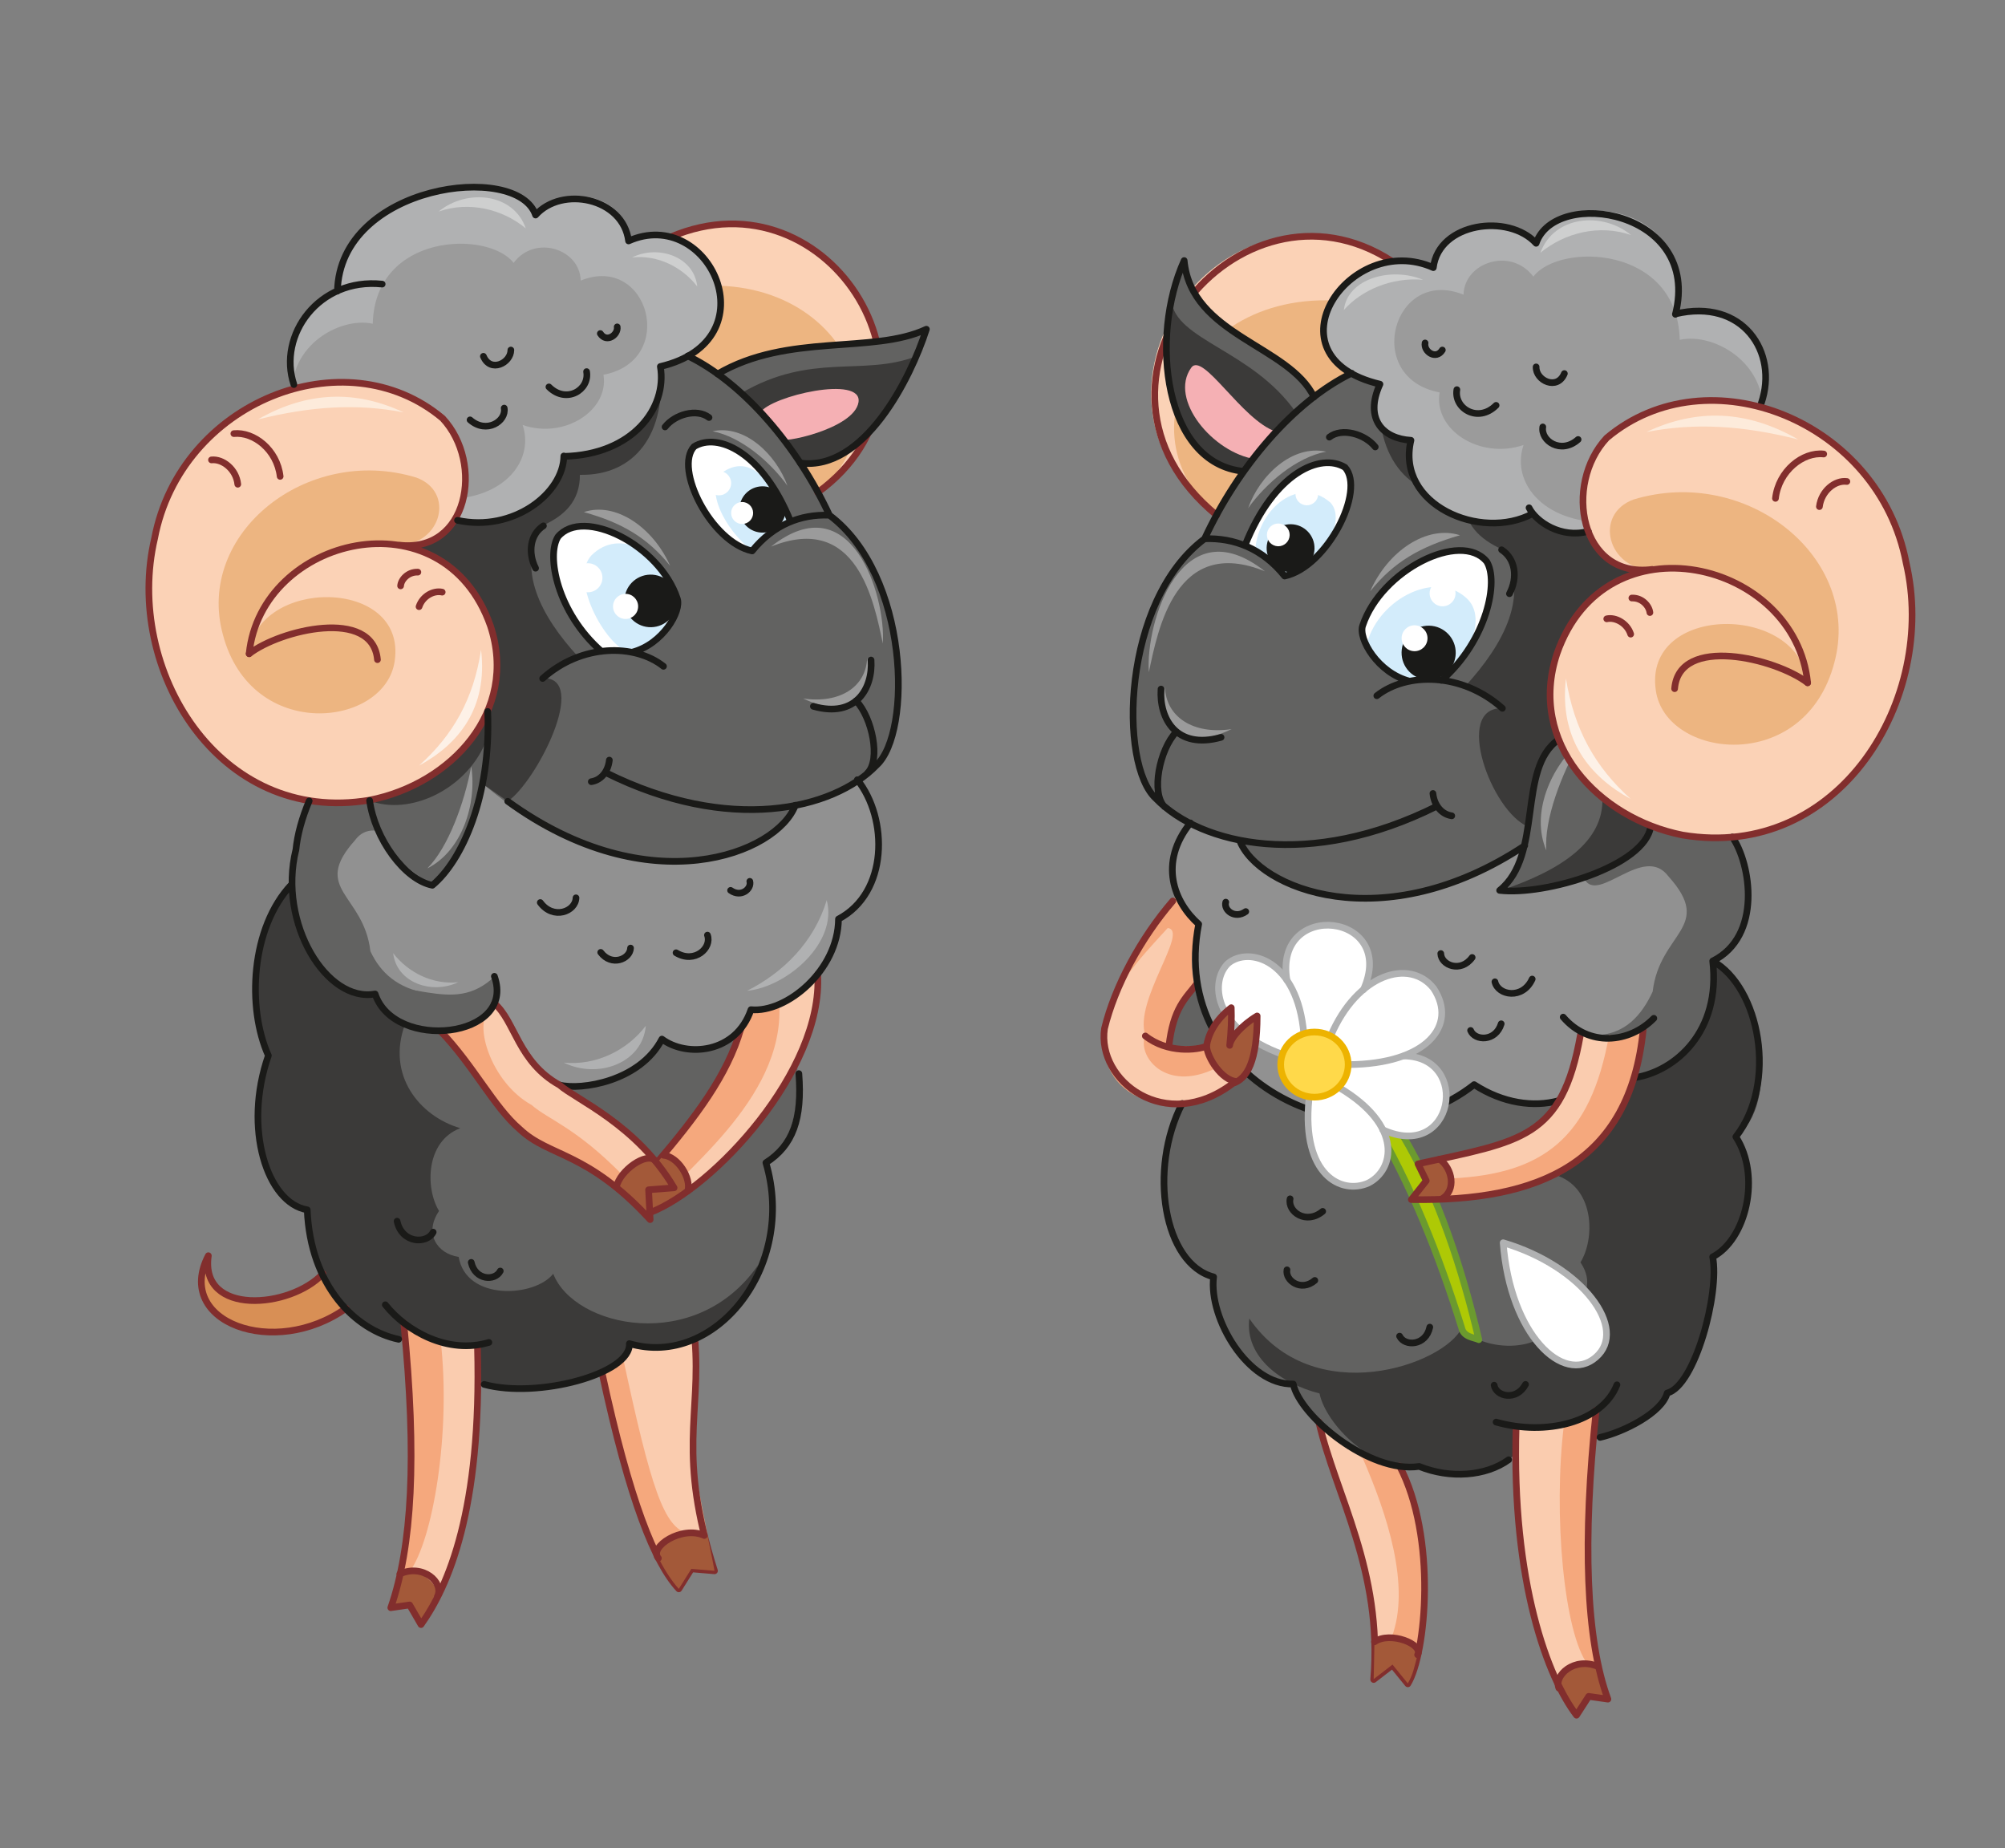 <?xml version="1.0" encoding="utf-8"?>
<!-- Generator: Adobe Illustrator 21.1.0, SVG Export Plug-In . SVG Version: 6.00 Build 0)  -->
<svg version="1.1" id="Layer_1" xmlns="http://www.w3.org/2000/svg" xmlns:xlink="http://www.w3.org/1999/xlink" x="0px" y="0px"
	 viewBox="0 0 511 471" style="enable-background:new 0 0 511 471;" xml:space="preserve">
<rect x="0" y="0" width="511" height="471" fill="#808080" stroke="none"/>
<style type="text/css">
	.st0{fill-rule:evenodd;clip-rule:evenodd;fill:#F5A87D;}
	.st1{fill-rule:evenodd;clip-rule:evenodd;fill:#FACCAF;}
	.st2{fill-rule:evenodd;clip-rule:evenodd;fill:#A35939;}
	.st3{fill-rule:evenodd;clip-rule:evenodd;fill:#D88F55;}
	.st4{fill-rule:evenodd;clip-rule:evenodd;fill:#626261;}
	.st5{fill-rule:evenodd;clip-rule:evenodd;fill:#3B3A39;}
	.st6{fill-rule:evenodd;clip-rule:evenodd;fill:#919191;}
	.st7{fill-rule:evenodd;clip-rule:evenodd;fill:#FBD2B6;}
	.st8{fill-rule:evenodd;clip-rule:evenodd;fill:#EDB581;}
	.st9{fill:none;stroke:#822E2D;stroke-width:1.7;stroke-linecap:round;stroke-linejoin:round;stroke-miterlimit:22.926;}
	.st10{fill-rule:evenodd;clip-rule:evenodd;fill:#B0B1B2;}
	.st11{fill-rule:evenodd;clip-rule:evenodd;fill:#9B9B9B;}
	.st12{fill-rule:evenodd;clip-rule:evenodd;fill:#F5B0B4;}
	.st13{fill:none;stroke:#1A1A18;stroke-width:1.7;stroke-linecap:round;stroke-linejoin:round;stroke-miterlimit:22.926;}
	.st14{fill-rule:evenodd;clip-rule:evenodd;fill:#FFFFFF;}
	.st15{fill-rule:evenodd;clip-rule:evenodd;fill:#D3ECFB;}
	.st16{fill-rule:evenodd;clip-rule:evenodd;fill:#AEC905;}
	.st17{fill:none;stroke:#6B9A2F;stroke-width:1.7;stroke-linecap:round;stroke-linejoin:round;stroke-miterlimit:22.926;}
	.st18{fill-rule:evenodd;clip-rule:evenodd;fill:#1A1A18;}
	.st19{fill-rule:evenodd;clip-rule:evenodd;fill:#FDEBDB;}
	.st20{fill-rule:evenodd;clip-rule:evenodd;fill:#FDF1E7;}
	.st21{fill:none;stroke:#B0B1B2;stroke-width:1.7;stroke-linecap:round;stroke-linejoin:round;stroke-miterlimit:22.926;}
	.st22{fill-rule:evenodd;clip-rule:evenodd;fill:#FFD94A;}
	.st23{fill:none;stroke:#EDB300;stroke-width:1.7;stroke-linecap:round;stroke-linejoin:round;stroke-miterlimit:22.926;}
	.st24{fill-rule:evenodd;clip-rule:evenodd;fill:#CECFCF;}
</style>
<path class="st0" d="M400.8,259.8c5.1-2.3,11-2.9,17.8-1.6c2.5,19.9-7.5,37.5-14.8,42.6c-8.3,7.5-25.5,6-44,4.8l7-4.5l-6.8-4.3
	c13-2.9,26.3-6.1,32.2-6.4C397.7,286.9,401.1,269.8,400.8,259.8z"/>
<path class="st1" d="M400.8,259.8c5.1-2.3,8.7-2.2,13.2,1.2c-2.1,18.3-8.1,27.9-15.4,33c-5.7,2.3-22.2,5.4-25.5-0.1l-3.9,1.1
	c13-2.9,17-4.3,22.9-4.6C397.7,286.9,401.1,269.8,400.8,259.8z"/>
<path class="st0" d="M297.9,266.7l2.1-8.7l5.1-7.4l-0.5-7.2l0.8-7.3l-5.3-8.1c-8.3,9-15.9,22.7-18.6,33.9
	c-2.8,18.2,17.2,25.5,33.5,13.6l-7.6-9.2L297.9,266.7z"/>
<path class="st1" d="M291.9,263.8c-3-8.8,11.3-26.7,5.7-27.3c-8.3,9.1-13.4,14.2-16.1,25.5c-0.8,22.6,26.9,22.6,32.7,14l-4.3-3.8
	C296.9,278.6,289.7,269,291.9,263.8z"/>
<path class="st0" d="M335.9,364.3l20.8,9.3c6.7,12.4,9.7,39.6,2.1,55.5l-2.7-8.4l-6,7.3C350.5,414.6,349.6,395.6,335.9,364.3z"/>
<path class="st0" d="M170.8,338.2l-17.4,11.5c7.1,33,13.5,48.6,19.6,55.2l1.5-8.4l7.7,3.7C179.5,387.7,176,369.3,170.8,338.2z"/>
<path class="st1" d="M336.1,362.3l11.2,9.3c6.2,14.2,12.3,32.6,7.4,45.6l-4.4,1.3C350.8,405.1,343.9,386.6,336.1,362.3z"/>
<path class="st1" d="M177.2,341.3l-16.8,1.2l-1.6,3.6c7.1,33,10.4,43.4,16.7,44.7l4.8,0.6C173.8,373.5,179.2,356.3,177.2,341.3z"/>
<path class="st1" d="M386.4,363.5l9.5,0.6l10.6-3.4c-3.5,33.2-2.4,57.3,3.2,72.3l-5.8-2.7l-2.2,6.8
	C394.5,427.6,385.2,403.4,386.4,363.5z"/>
<path class="st1" d="M121.6,343.4l-19-8.7c3.4,34.4,2.3,59.4-3.1,75l5.5-2.8l2.2,7C114.2,404.2,122.8,384.9,121.6,343.4z"/>
<path class="st0" d="M398.6,363l8-2.3c-3.5,33.2-2.4,57.3,3.2,72.3l-2.9-1.3l-2.2-7.5C398.6,416.4,395.8,385.7,398.6,363z"/>
<path class="st0" d="M112.3,341.5l-9.7-6.8c3.4,34.4,2.3,59.4-3.1,75l2.8-1.4l2.1-7.8C110.3,392.6,115,365.1,112.3,341.5z"/>
<path class="st2" d="M396.9,429.4c2-3.8,6.7-6.9,10.6-4.2c0.7,2.8,1.4,5.4,2.3,7.7l-4.9-0.7l-3.1,4.8
	C400.2,434.9,398.5,432.4,396.9,429.4z"/>
<path class="st2" d="M111.9,406c-1.9-4-6.5-7.2-10.2-4.4c-0.6,2.9-1.4,5.6-2.2,8l4.8-0.7l2.9,5C108.8,411.7,110.4,409.2,111.9,406z"
	/>
<path class="st3" d="M88.6,333.1l-6.3-8.5c-8.3,8.9-32,10.8-29.2-4.6C44.5,341.6,75.1,343.9,88.6,333.1z"/>
<path class="st4" d="M386.3,370.6l0.1-7.1c5.2,0.2,12.1,1.2,20.4-4l-0.7,7.2c6.1-0.5,16.2-6.2,17.9-10.7
	c7.1-2.3,13.5-20.5,12.6-35.6l-5.2-2.8l2.1-8.5l-8.4,0.1c8-10,14.6-19.6,20.1-25.8c-1.3-11.7-9.7-25.8-16.1-34l-123.9,1.2L300,258
	l-2.1,8.7l4.8-0.1l4.8-0.1l10.1,6.9c-4.5,5.3-11.1,7.3-16.3,7.9c-5.7,7.5-8.8,38.6,8.1,44.1c-1.3,10.6,8.8,27.6,20.3,27.3
	c1.6,8,19.3,22.9,32.1,21C370.5,377.2,378.7,376,386.3,370.6z"/>
<path class="st4" d="M121.6,352.4v-9l-50.5-71.6c1.3-11.3,9.4-24.9,15.5-32.7l117.1,0.4c7.3,3.8,4.3,19.2-0.6,30.7
	c0.5,7.5,0.6,20.3-8.1,26.1c6.7,21.6-3.3,44.5-34.8,46.1C153,356.8,125.6,353.7,121.6,352.4z"/>
<path class="st5" d="M386.3,370.6l0.1-7.1c5.5,0.9,13.4,2.1,20.4-4l-0.7,7.2c5.7-0.5,17.3-7.4,18.9-11.6
	c7.1-2.3,13.9-26.7,11.6-34.7c8.1-3.7,12.7-21.8,5.9-30.6c11.1-8.7,6.9-35.8-5.9-44.8l-19.7,29.7c-2.8,9.8-9.2,18.3-19.7,25
	c9.2,3.5,9.3,16,5.6,22c4,5.9,0.5,11.3-5.2,12.2c-2,11.8-20.2,10.7-25,4.4c-4.3,9.4-37.9,21.4-54.2-2.3c-1.2,10,8.4,16.7,17.9,19.1
	c1.5,7.6,13.5,20.4,25.6,18.6C370,377,378.6,376.6,386.3,370.6z"/>
<path class="st5" d="M121.6,352.4v-9c-6.6-0.5-12.9-2.5-18.8-6.3l0.4,4.5c-8.9-1.2-22.2-9-24.9-33.3c-7.6-0.5-17.5-16-9.9-39.3
	c-7.1-16-2.5-34.6,5.9-43.6c8.6-1.6,9.2,5.6,12.3,13.8l8.9,14.2c2.8,5.2,5.2,6.7,7.7,7.7c-4.7,12.8,3.6,23.3,14.1,26.4
	c-8.9,3.4-8.9,15.4-5.4,21.1c-3.9,5.7-0.5,10.9,5,11.7c1.9,11.3,19.4,10.3,24.1,4.3c5.3,13.7,36.4,20.6,52.2-2.2
	c-4.7,18.8-21.7,21.7-32.9,20.1C159.4,350.8,131.9,357.3,121.6,352.4z"/>
<path class="st6" d="M303.4,209.8l114-25.9l24.1,29.5c6.8,29.7-2.5,24-22.7,48.4c-5.4,3.3-7.8,2.8-15.9,2
	c-0.1,2.3-2.1,10.8-5.8,16.8c-6.5,1.6-17.8-0.7-21.5-4.1c-39.4,27.3-80.6-12.5-70.2-40.9C298.9,229.5,295.2,220.1,303.4,209.8z"/>
<path class="st6" d="M218.6,198.8L97.9,176.1L78.2,206c-3.3,14.2-4.8,12.1-3.8,17.6l0.2,3.7c6.8,2.4,10.9,6.4,12.1,11.9l4.4,10.8
	l17.7,2.9c6.4,1,11.7,1.2,17.3-4.1l0.6,4.2l-0.7,2.5c5.6,7,7.7,15.7,16.8,21c10.7,1.4,21-1.8,26.1-11.7c7.1,5.2,20.4,2.5,22.7-7.5
	c9.5,0.8,22.3-11.6,22.3-23.1C223.1,230,228.6,212.6,218.6,198.8z"/>
<path class="st4" d="M417.4,183.9l24.1,29.5c6.4,13.6,5.5,24.7-5,31.6c1.5,16.8-6,25.9-19.7,29.7l2-12.3l-7.4,2.2l-5.3-0.8
	c8.1,0.1,12.4-5.3,15.1-11.1c1.8-15.2,15.8-16.3,4-29.4c-6.3-8.4-17.9,7.2-21.4,0.7c-6.8,2.3-14.6,3.4-21.6,2.9
	c12.1-9.4,3.5-30.2,15-38.4c2.8,5,5.6,9,8.7,12.2C406.7,195.9,409.5,190.3,417.4,183.9z"/>
<path class="st4" d="M97.9,176.1l-19.1,28l-3.3,12.1c-2.7,3.4-0.5,6.8-1,9.3l0.2,1.9c3,19.6,10.6,26.4,21,26.1
	c2.7,5.1,9.6,1.6,13.2-0.4c-7.4-1.2-11.9-5.1-14.5-10.7c-1.7-14.6-15.2-15.7-3.9-28.3c6.5-8.7,18.8,9.2,21.3-1
	C102,203.4,119.1,193.1,97.9,176.1z"/>
<path class="st7" d="M310.1,131.2l41.7-33.4l3-31.3l-5.7-3.1C306.6,45.4,271.3,103,310.1,131.2z"/>
<path class="st7" d="M208.4,125.4l-40.1-32.1l2.6-33C211.8,42.9,245.7,98.3,208.4,125.4z"/>
<path class="st4" d="M124.2,183.2c-6.3,11.4-19.8,19.4-31.1,21c2.3,3.8,1.6,11.6,17.1,21.4C119,216.5,127.1,197.7,124.2,183.2z"/>
<path class="st8" d="M310.1,131.2l49.6-19.1l-2.5-32.3C308.7,64.1,283.3,108.8,310.1,131.2z"/>
<path class="st8" d="M208.4,125.4L160.7,107l2.4-31.1C209.7,60.9,234.2,103.8,208.4,125.4z"/>
<path class="st4" d="M315.9,214.1c9.4,14.8,43.5,27.7,83-5.9l-1.3-19c-8.8-21.2,6.2-42,23.6-43.9c-6.3,1.2-11.1-0.9-14.5-6.1
	l-42.9-54.3l-19.4,10.2c-14.8,7.2-29,23.9-37.5,42.2c-21.1,15.8-21.9,57.6-12.4,66.2C299.3,208.3,306.6,212.2,315.9,214.1z"/>
<path class="st4" d="M202.8,205.2c-9,14.2-41.9,26.6-79.9-5.6l1.3-18.3c8.5-20.4-6-40.4-22.7-42.3c6.1,1.1,10.7-0.8,13.9-5.9
	l41.2-52.2l18.7,9.9c14.2,6.9,27.9,23,36.1,40.6c20.3,15.2,21.1,55.4,12,63.7C218.8,199.6,211.7,203.4,202.8,205.2z"/>
<path class="st5" d="M389.5,210.7c1.1-10.6,3.4-18.8,8.1-21.5l4.5,7.6l6.3,6.8c0.2,10.5-9.6,17.9-26.1,23.4
	c13.3,0.6,25.3-2.4,35.3-10.7l3.3-5.6l-23.2-21.4c-8.8-21.2,6.2-42,23.6-43.9c-6.3,1.2-13.4-1.9-16.4-9.8l-53.1-37.8
	c-2,18.1,6.8,29.2,21.2,28.8c0,7.1,4.2,10.8,9.8,13.4c7.5,11.3,0.4,24.2-9.3,34.8l9.4,5.7C370.4,180.1,380,206.8,389.5,210.7z"/>
<path class="st5" d="M129.4,204.2l-5.9-4.1l0.1-10.6c-5,11.7-19.2,18.5-29.5,14.5l30.1-22.8c8.5-20.4-6-40.4-22.7-42.3
	c6.1,1.1,10.7-0.8,13.9-5.9l52.8-39.8c1.9,17.4-6.5,28.1-20.4,27.8c0,6.8-4,10.4-9.4,12.9c-7.2,10.8-0.4,23.3,8.9,33.4l-9,5.5
	C150.4,172.5,136.6,199.4,129.4,204.2z"/>
<path class="st9" d="M354.8,66.6c-39.1-25.5-85.4,31.3-44.7,64.7"/>
<path class="st9" d="M170.9,60.4c40.9-17.5,74.8,38,37.5,65.1"/>
<path class="st10" d="M359.6,112.1c-2.7,12.4,12,26.6,31,18.7c3.2,4.3,8,5.8,14.2,4.6c-5.7-22.6,3.8-35.7,44.1-32.7
	c4.1-11.6-2.6-26.2-21.9-22.7c6.7-29.1-30.7-32.4-35.5-18.1c-6.6-8.8-25.5-4.9-26.2,6.2c-21.3-9.5-43.2,22.7-13.6,29.7
	C350.3,103,347.3,111.4,359.6,112.1z"/>
<path class="st10" d="M143.7,116.2c-1.5,9.9-8.6,17.6-27.1,16.4c5.5-21.7-2.9-37.4-41.8-34.6C73.6,86.5,76.1,79.4,86,74.2
	c0.6-27.2,45.9-33.1,50.5-19.4c6.4-8.5,23.7-5.5,23.7,6.6c20.5-9.1,36.6,25.3,8.1,32C170.1,103.8,161.2,115.8,143.7,116.2z"/>
<path class="st11" d="M388.3,113.4c-3.4,10,5.9,20.6,22.4,19.6c-4.9-19.4,3.7-27.6,38.3-25.1c2.6-14.7-11.8-23.3-20.9-21.3
	c-0.6-24.2-30.8-24.8-37.3-16.1c-5.7-7.6-17.6-3.7-17.8,4.6c-18-7.3-25.8,21.2-6.1,24.9C365.3,109.5,377.1,117.2,388.3,113.4z"/>
<path class="st11" d="M133.2,108.3c3.2,9.7-5.7,19.8-21.6,18.8c4.7-18.6-3.6-26.6-36.9-24.1C72.3,88.8,86.2,80.6,95,82.5
	c0.6-23.3,29.6-23.8,35.9-15.5c5.4-7.3,16.9-3.6,17.1,4.5c17.3-7,24.8,20.4,5.8,24C155.3,104.5,143.9,112,133.2,108.3z"/>
<path class="st4" d="M316.9,120.1c6.5-9.8,9.8-12.9,18-18.9c-8.8-14.8-29.6-16-33.1-34.8C293,83.3,294.9,115.9,316.9,120.1z"/>
<path class="st4" d="M204,118.1c-6.2-9.4-13.2-17-21.1-22.8c17.9-10.5,37.2-5.1,53.2-11.4C232,96.7,220.1,120.2,204,118.1z"/>
<path class="st5" d="M316.9,120.1c5.5-6.9,8.3-10,13.4-15c-11.2-16-30.7-18.3-31.8-28.6C293.7,95,301.5,119.9,316.9,120.1z"/>
<path class="st5" d="M204,118.1c-6.2-9.4-7.3-12.1-15.1-17.9c17.9-10.5,31-4.2,44.6-9.4C229.5,103.6,218.2,118.9,204,118.1z"/>
<path class="st12" d="M319.9,117l5.3-7c-8.7-2.9-18.6-20.5-21.6-16.3C297.8,101.8,309.2,115.4,319.9,117z"/>
<path class="st12" d="M198.9,111.8l-5.1-6.7c2.7-4.2,26.1-9.6,25-2.6C217.7,109.4,198.4,113.3,198.9,111.8z"/>
<path class="st11" d="M292.8,171.3c-0.9-12.6,8.3-42.5,29.6-25.7C299.6,136.3,295.1,160.5,292.8,171.3z M318.1,129.5
	c4.5-6.3,12.3-13,19.9-14.4C329.4,113.2,321,121.2,318.1,129.5z M349.2,150.7c6-7.5,12.8-11.4,22.9-14.3
	C363.7,133.7,353.7,140.4,349.2,150.7z M402.8,188.9c-4.8,8.2-9.3,20-8.7,27.8C390.1,207.4,395.1,195.5,402.8,188.9z M313.9,185.8
	c-9.9,1.5-16.8-3.2-17-10.8C294.9,186.4,302.1,191.5,313.9,185.8z"/>
<path class="st11" d="M225,164c0.8-12.1-8-40.9-28.5-24.7C218.5,130.4,222.8,153.6,225,164z M200.7,123.8
	c-4.3-6-11.8-12.5-19.1-13.9C189.8,108.1,197.8,115.8,200.7,123.8z M170.8,144.2c-5.8-7.2-12.3-11-22-13.7
	C156.8,127.8,166.4,134.3,170.8,144.2z M120.1,195.3c-1.7,9.1-5.8,20.6-11.2,26C117.7,216.9,121.6,204.9,120.1,195.3z M204.7,178
	c9.5,1.4,16.1-3.1,16.3-10.4C222.9,178.5,216.1,183.5,204.7,178z"/>
<path class="st7" d="M421.1,145.3c-8.3-0.6-20.6,9.7-24.3,21.4c-7.5,22.6,10.4,41.9,32,46.2c40,6.7,65.1-34.8,57-69.4
	c-6.9-36.2-50.5-53.5-76.3-31.8C398.5,123.7,402.8,147.6,421.1,145.3z"/>
<path class="st7" d="M101.5,139c8-0.6,19.8,9.3,23.4,20.6c7.2,21.8-10,40.3-30.8,44.4c-38.5,6.5-62.6-33.5-54.8-66.7
	c6.6-34.8,48.5-51.5,73.4-30.6C123.3,118.2,119.2,141.2,101.5,139z"/>
<path class="st8" d="M421.1,145.3c21.8-3.2,38.7,13.9,39.6,28.8c-2.1-20.5-41.9-20.3-38.7,1.8c2.4,17.5,37.9,21.8,45.5-7
	c7.2-26.7-22.2-50.4-51.2-41.6C406.1,131.1,409.7,145,421.1,145.3z"/>
<path class="st8" d="M101.5,139c-20.9-3.1-37.3,13.4-38.1,27.7c2-19.7,40.3-19.6,37.2,1.7c-2.3,16.9-36.5,21-43.8-6.7
	c-7-25.7,21.4-48.5,49.3-40C116,125.3,112.6,138.7,101.5,139z"/>
<path class="st9" d="M63.5,166.6c3-29.8,49.5-41.3,61.5-7.1c7.2,21.8-10,40.3-30.8,44.4c-38.5,6.5-62.6-33.5-54.8-66.7
	c6.6-34.8,48.5-51.5,73.4-30.6c10.7,11.5,6.5,34.5-11.2,32.3"/>
<path class="st9" d="M102.9,337.1c3.4,34.4,2.1,57-3.3,72.6l4.8-0.7l2.9,5c6.9-9.7,15.5-29.1,14.4-70.6"/>
<path class="st9" d="M153.4,349.7c7.1,33,13.5,48.6,19.6,55.2l3.2-5.1l5.9,0.5c-9.5-29.7-3.4-39.6-5-59"/>
<path class="st13" d="M101.2,311.2c1.2,5.7,7.6,5.9,9.2,2.8 M186.2,226.9c2.7,1.9,5.4-0.4,4.9-2.3 M172.3,242.8
	c4.8,2.9,9.2-1.3,8-4.5 M153.1,242.7c2.8,3.7,7.5,1.7,7.6-1.1 M137.7,230c3.3,4.5,9,2.3,9.1-1.2 M150.7,199.2
	c2.6-0.4,4.3-2.7,4.6-5.5 M207.3,180c10.9,3.1,15.2-4.7,14.7-11.8 M153,85c1.6,2.5,4.6,0.3,4.3-1.7 M139.9,98.6
	c4.4,4.4,10.4,0.8,9.6-3.9 M119.8,107c4.2,3.7,9.3,0.3,8.7-3 M123.2,90.8c1.8,4.3,7,1.7,7-1.6 M98.2,332.5c5.4,6.8,16,12.7,26.4,9.6
	 M120.1,321.7c1,4.6,6.1,4.8,7.4,2.2"/>
<path class="st13" d="M364.4,338.2c-1,4.8-6.4,5-7.7,2.3 M335.1,326.3c-3.5,3-7.6,0-7.1-2.7 M337.1,308.7c-4.2,3.5-9,0.1-8.3-3.2
	 M402.2,112c-4.4,3.9-9.6,0.3-9-3.2 M381.3,103.3c-4.6,4.6-10.8,0.8-10-4 M367.6,89.2c-1.6,2.6-4.8,0.4-4.4-1.8 M398.7,95.2
	c-1.8,4.4-7.3,1.8-7.2-1.7 M388.8,352.8c-2.3,4.3-7.5,3.1-8,0.2"/>
<path class="st14" d="M359.2,173.6l8.1-0.3c11.7-10.3,14.6-25.4,11.5-30.3c-6.6-8-26.9,2.2-31.6,16.3
	C346,162.7,351.1,171.5,359.2,173.6z"/>
<path class="st14" d="M161.1,166.2l-7.8-0.3c-11.3-9.9-14.1-24.4-11.1-29.2c6.4-7.7,25.9,2.1,30.4,15.7
	C173.8,155.8,168.9,164.2,161.1,166.2z"/>
<path class="st15" d="M373.5,152.2c-8-7-22.9,0.8-25.4,12.9l4.7,5.4l6.4,3.2l8.1-0.2C372,171.3,380.3,157.8,373.5,152.2z"/>
<path class="st15" d="M151.3,141c7.7-6.8,19.2,1,21.5,12.7l-5.5,9.5l-6.2,3.1l-1.3-0.2C153.4,163.3,144.7,146.4,151.3,141z"/>
<path class="st14" d="M317.2,139l-0.8-0.3c4.5,1.4,7.5,3.7,11,8.1c10.8-2.3,20.7-21.8,15.4-27.7C336.5,115.3,324.6,120.4,317.2,139z
	"/>
<path class="st16" d="M376.9,341.4c-1.2-0.6-3.9-0.6-4.4-3.1c-5.8-18.5-12.8-36.3-22.5-52.7l7.6,3.9
	C366.5,304.4,372.7,323.5,376.9,341.4z"/>
<path class="st17" d="M376.9,341.4c-1.2-0.6-3.9-0.6-4.4-3.1c-5.8-18.5-12.8-36.3-22.5-52.7l7.6,3.9
	C366.5,304.4,372.7,323.5,376.9,341.4z"/>
<path class="st14" d="M201.6,132.9l0.8-0.3c-4.3,1.3-7.2,3.6-10.6,7.8c-10.4-2.2-20-21-14.8-26.6
	C182.9,110.1,194.4,115.1,201.6,132.9z"/>
<path class="st15" d="M339.1,128.1c-8-7-18.3,1.4-19.2,12l7.5,6.7C334.2,147.3,344,133.4,339.1,128.1z"/>
<path class="st15" d="M184.4,120.2c7.9-5.1,13.2,4.7,17.2,12.7l-4.7,2.2l-5.1,5.3C184.6,135,179.2,124.1,184.4,120.2z"/>
<path class="st9" d="M406.8,359.4c-3.5,33.2-2.6,58.5,3,73.6l-4.9-0.7l-3.1,4.8c-7.2-9.4-16.6-33.6-15.4-73.6"/>
<path class="st1" d="M165.7,309l-0.3-5.8l2.9-5.7c8.7-10.7,16.9-25.7,23.1-40.2c5.1,0.2,10.8-2.8,17-9
	C209.9,272.8,181.9,302.7,165.7,309z"/>
<path class="st9" d="M356.7,373.6c9.5,18.1,6.8,47.8,2.1,55.5l-3.9-4.8l-4.8,3.7c2.3-27.7-9.7-47-14-65.7"/>
<path class="st9" d="M305.1,250.6c-2.9,3.8-6.1,6.2-7.2,16.1"/>
<path class="st0" d="M165.7,309l-0.3-5.8l2-6.9c9.1-9.8,18.3-23.3,24.1-39l7.1-1.3C200,280.5,172.5,299.4,165.7,309z"/>
<path class="st9" d="M188.8,262.2c-3.4,11.8-11.5,22.5-21.4,34.1"/>
<path class="st2" d="M175.3,303.5l-9.6,5.5l-0.3-5.8l2.5-7.4l1.2-1.4C172.7,294.7,176.2,300.1,175.3,303.5z"/>
<path class="st9" d="M208.4,248.3c1.4,24.5-26.6,54.5-42.7,60.7"/>
<path class="st13" d="M138.5,134c-3.4,2.2-4,6.8-2,10.8 M180.7,106.4c-3.1-2.4-8.7-0.8-11.2,2.4 M211.3,131.3
	c-7.2-0.3-14.2,2.4-19.6,9.1c-10.4-2.2-20-21-14.8-26.6c6-3.7,17.4,1.3,24.6,19.1 M175.3,90.7c14.2,6.9,27.9,23,36.1,40.6
	c20.3,15.2,21.1,55.4,12,63.7c-11.1,11.5-37.7,17.5-69,1.9 M142.6,276.5c5.5,1.4,20.5-0.9,26.1-11.7c6.3,4.7,18.9,3.7,22.7-7.5
	c9,0.9,22.2-10,22.3-23.1c12.7-6.7,12.7-25.6,4.8-35.5"/>
<path class="st13" d="M412.1,352.9c-3.8,9.6-18.1,13.1-30.8,9.5 M407.8,366.3c6.1-1.4,15.8-6.3,17.1-11.3
	c7.1-1.8,13.4-25.5,11.6-34.7c8.5-4.4,12.4-20.6,5.9-30.6c10.7-13.7,6.1-38.1-5.9-44.8 M397.2,280.5c-6.3,1.7-14.1,0.7-21.5-4.1
	c-29.1,22.9-78.1-0.4-70.2-40.9c-6.3-5.6-10.3-15.6-2.1-25.8 M436.5,244.9c2.1,17.9-9.4,28-19.7,29.7 M436.5,244.9
	c12.7-6.3,9.7-24.9,5-31.6 M420.7,210.6c-1.4,10.1-26.9,17.7-38.5,16.3c11.2-9,4.4-31.1,15-38.4 M315.9,214.1
	c4.6,12.3,36.5,25.4,72.7,1.4 M311.2,187.9c-11.4,3.2-15.8-4.8-15.3-12.3 M344.5,95.1c-14.8,7.2-29,23.9-37.5,42.2
	c-21.1,15.8-21.9,57.6-12.4,66.2c11.5,11.9,39.2,18.2,71.7,1.9 M370,207.9c-2.7-0.4-4.5-2.8-4.8-5.7 M299.8,186.5
	c-4.3,4.5-6.5,15.6-3,19.1 M350.9,177.3c7.6-6,21.7-6,32,3.2 M367.4,173.4c11.7-10.3,14.6-25.4,11.5-30.3c-6.6-8-26.9,2.2-31.6,16.3
	c-1.2,3.3,3.8,12.1,12,14.2 M382.7,140.1c3.5,2.3,4.2,7,2,11.2 M338.8,111.4c3.2-2.5,9.1-0.8,11.7,2.5 M307,137.3
	c7.5-0.3,14.8,2.5,20.4,9.5c10.8-2.3,20.7-21.8,15.4-27.7c-6.2-3.8-18.1,1.3-25.5,19.9 M334.9,101.2c-6.3-13.2-31.3-15.7-33.1-34.8
	c-8.9,19.7-5.1,51.7,15.1,53.7 M427,80.1c6.7-26.6-30.7-32.4-35.5-18.1c-7-7.7-24.8-5.3-26.2,6.2c-21.3-9.5-43.2,22.7-13.6,29.7
	c-4.1,9,0.9,13.9,7.9,14.3c-3.9,16.4,17.8,25.8,31,18.7 M389.7,129.4c1.8,3.6,8.2,7.9,15.1,6 M448.9,102.7
	c4.4-12.9-4.7-26.8-21.9-22.7 M301.3,281.2c-8.7,16.9-4.7,40.9,8,44.2c-1.3,10.6,8.8,27.6,20.3,27.3c1.6,8,19.3,22.9,32.1,21
	c7.9,3.2,17,2.5,22.8-1.7"/>
<path class="st1" d="M126,255.6c-1.4,4-6,6.3-13.8,7.1c8.5,8.8,13.7,19.5,20.3,25.1c7.5,7.1,17.1,5.5,33.2,23l-0.4-7.6l6.5-0.5
	c-9.5-16.1-25-22.5-29.2-26.2C132.1,270.6,131.4,260.2,126,255.6z"/>
<path class="st2" d="M166.3,295.6c-6.3,0.5-7.9,4.2-9.2,7c2.4,1.6,6.2,6.5,8.7,8.2l-0.4-7.6l6.5-0.5
	C170,300.1,168.2,298.1,166.3,295.6z"/>
<path class="st0" d="M124.6,257.9c-1.4,4-4.5,4.1-12.3,4.8c8.5,8.8,11.9,17.9,18.6,23.4c7.5,7.1,12.4,7.9,26.3,16.4l1.5-3l0.1,0.1
	c-12-12.3-19.1-14.3-23.3-18C124.9,275.7,120.8,260.7,124.6,257.9z"/>
<path class="st9" d="M112.2,262.7c8.5,8.8,13.7,19.5,20.3,25.1c7.5,7.1,17.1,5.5,33.2,23l-0.4-7.6l6.5-0.5
	c-9.5-16.1-25-22.5-29.2-26.2c-10.6-5.9-11.3-16.3-16.6-20.8"/>
<path class="st9" d="M82.3,324.6c-8.3,8.9-31.4,10.8-29.2-4.6c-8.8,16.9,16.8,26.4,35.1,13.4"/>
<path class="st13" d="M101.6,341.3c-11-2.3-22.5-13.6-23.3-33c-10.2-1.7-16.4-20.7-9.9-39.3c-5.5-12.2-4.5-32.6,5.9-43.6 M126,248.8
	c5.6,15.8-25.5,19.2-30.4,4.5c-12.3,2.3-24.8-18-20.2-36.7 M94.2,204c1.3,9.7,8.9,20.2,16,21.6c7.5-6.2,15-22.7,14.1-44.3
	 M202.7,205.2c-4.6,12.3-37.1,25.3-73.3-1 M218.2,178.6c4.1,4.3,6.3,15,2.9,18.4 M153.3,166c-11.3-9.9-14.1-24.4-11.1-29.2
	c6.4-7.7,25.9,2.1,30.4,15.7c1.2,3.2-3.7,11.7-11.5,13.7 M169.1,169.8c-7.3-5.8-20.9-5.8-30.8,3.1 M182.9,95.3
	c17.9-10.5,39.5-5,53.2-11.4c-4.1,12.8-16,36.2-32.1,34.1 M74.9,98c-4.2-12.5,6.3-27.3,22.5-25.6 M86,74.2
	c0.6-27.2,45.9-33.1,50.5-19.4c6.7-7.5,22.3-4.4,23.7,6.6c20.5-9.1,36.6,25.3,8.1,32c1.8,10.6-7.1,22.5-24.6,22.9 M143.7,116.2
	c-0.1,9.5-12.9,19.5-27.1,16.4 M75.4,216.7c0.4-4.1,1.6-8.3,3.4-12.6 M203.6,273.6c0.9,11.5-1.5,18.3-8.4,22.7
	c7.9,26.6-13.1,52.5-34.8,46.1c0.5,7.7-23.4,14.1-37,10.4"/>
<path class="st1" d="M402.9,263.7c5.5,1.8,10.9,1.3,16-1.4c-3.4,34.3-26.7,43.9-59.1,43.4l3.8-4.8l-2.1-4.3
	C387.7,290.8,398.2,290.3,402.9,263.7z"/>
<path class="st0" d="M410.1,263.7c5.5,1.8,3.6,0.8,8.7-2c-4.3,28.6-19.5,44.5-51.9,44l3.8-4.8l-0.6-0.6
	C393,299.1,405.4,290.3,410.1,263.7z"/>
<path class="st2" d="M367,295.5c3.7,3.5,4.4,6,1.2,10.1c-3.1-0.2-5.2,0.3-8.4,0.1l3.3-4.6l-1.5-4.5
	C364.8,295.9,363.9,296.3,367,295.5z"/>
<path class="st9" d="M418.8,262.3c-3.4,34.3-26.7,43.9-59.1,43.4l3.8-4.8l-2.1-4.3c26.2-5.8,36.7-6.3,41.4-32.9"/>
<path class="st2" d="M350.3,418.4c6-2.4,8.2-0.5,11.2,2.5c-1.2,4.5-1.3,5.6-2.7,8.1l-3.9-4.8l-4.8,3.7
	C350.2,425,350.2,422,350.3,418.4z"/>
<path class="st2" d="M180.3,391.1c-6.6-1.4-10.5,1.4-13.1,4.7c2,4.1,3.9,7,5.8,9.1l3.2-5.1l5.9,0.5
	C181.6,397.4,180.9,394.4,180.3,391.1z"/>
<ellipse transform="matrix(2.124247e-02 -1 1 2.124247e-02 189.978 526.809)" class="st18" cx="364" cy="166.4" rx="6.9" ry="6.9"/>
<ellipse transform="matrix(1 -2.127842e-02 2.127842e-02 1 -3.22 3.563)" class="st18" cx="165.8" cy="153.1" rx="6.7" ry="6.7"/>
<ellipse transform="matrix(2.183797e-02 -1 1 2.183797e-02 189.946 519.593)" class="st14" cx="360.5" cy="162.7" rx="3.3" ry="3.3"/>
<ellipse transform="matrix(1 -2.126772e-02 2.126772e-02 1 -3.25 3.425)" class="st14" cx="159.4" cy="154.5" rx="3.2" ry="3.2"/>
<ellipse transform="matrix(2.198273e-02 -1 1 2.198273e-02 208.278 515.478)" class="st14" cx="367.6" cy="151.3" rx="3.3" ry="3.3"/>
<ellipse transform="matrix(1 -2.109142e-02 2.109142e-02 1 -3.071 3.193)" class="st14" cx="149.8" cy="147.2" rx="3.7" ry="3.7"/>
<ellipse transform="matrix(2.155788e-02 -1 1 2.155788e-02 199.983 456.154)" class="st14" cx="333" cy="125.9" rx="2.9" ry="2.9"/>
<ellipse transform="matrix(1 -2.130577e-02 2.130577e-02 1 -2.582 3.931)" class="st14" cx="183.2" cy="123.1" rx="3.1" ry="3.1"/>
<ellipse transform="matrix(2.148575e-02 -1 1 2.148575e-02 182.154 465.591)" class="st18" cx="328.9" cy="139.7" rx="6.1" ry="6.1"/>
<ellipse transform="matrix(1 -2.153848e-02 2.153848e-02 1 -2.751 4.215)" class="st18" cx="194.3" cy="129.8" rx="5.9" ry="5.9"/>
<ellipse transform="matrix(2.156151e-02 -1 1 2.156151e-02 182.363 459.167)" class="st14" cx="325.8" cy="136.4" rx="2.9" ry="2.9"/>
<ellipse transform="matrix(1 -2.162562e-02 2.162562e-02 1 -2.783 4.12)" class="st14" cx="189.1" cy="130.7" rx="2.8" ry="2.8"/>
<path class="st9" d="M452.5,127c0.8-7,7-11.9,12.3-11.3"/>
<path class="st9" d="M71.4,121.4c-0.8-6.8-6.7-11.4-11.8-10.9"/>
<path class="st9" d="M463.7,129.1c0.5-4,4-6.8,7-6.4"/>
<path class="st9" d="M60.6,123.4c-0.4-3.8-3.8-6.5-6.7-6.2"/>
<path class="st9" d="M460.7,174c-8.2-6.3-32.8-12.2-33.9,1.5"/>
<path class="st9" d="M63.5,166.6c7.9-6.1,31.5-11.8,32.7,1.5"/>
<path class="st9" d="M366.9,295.4c3.3,2.4,4.3,7.9,0.6,10.1"/>
<path class="st9" d="M167,295.8c-2.1-2.4-9.1,2.5-9.9,6.7"/>
<path class="st9" d="M397.3,430.2c-1.3-3.2,3.9-8.1,10-5.5"/>
<path class="st9" d="M111.5,406.8c1.7-3.5-3.7-8.4-9.6-5.7"/>
<path class="st9" d="M361.3,421.7c1.5-2.7-7-6.1-11-3.3"/>
<path class="st9" d="M167.8,397.1c-2.5-2.9,6-8.4,11.7-5.8"/>
<path class="st9" d="M169.1,294.4c3.6,0.3,7.1,5.7,6.2,9.1"/>
<path class="st19" d="M419.6,110.1c12.3-2.4,24.5-1.7,38.7,1.9C445.1,104.4,432.3,104.1,419.6,110.1z"/>
<path class="st19" d="M102.9,105.1c-11.8-2.3-23.6-1.6-37.2,1.8C78.4,99.6,90.8,99.4,102.9,105.1z"/>
<path class="st20" d="M415.6,203.6c-9-8.1-14.4-17.6-16.5-30.7C397.3,188.5,405.3,198,415.6,203.6z"/>
<path class="st20" d="M106.8,195.1c8.7-7.8,13.9-17,15.8-29.5C124.4,180.5,116.8,189.7,106.8,195.1z"/>
<path class="st9" d="M415.9,152.4c2.6-0.1,4.4,2,4.6,3.7"/>
<path class="st9" d="M106.5,145.8c-2.5-0.1-4.3,1.9-4.4,3.5"/>
<path class="st9" d="M409.5,157.7c2.2-0.5,5.2,1.1,6.1,3.9"/>
<path class="st9" d="M112.7,150.9c-2.2-0.5-5,1-5.9,3.7"/>
<path class="st14" d="M352.4,287.9l-11.3-10.8l2.4-5.7l14.3-2.3C375.1,269.3,370.6,296.2,352.4,287.9z"/>
<path class="st14" d="M347.5,252.2c22-15,26,14.9,10.3,16.9l-14.3,2.3l-11.2-7.8l-4.3-13.8C324.6,229.2,356.3,232.6,347.5,252.2z"/>
<path class="st14" d="M332.3,263.5l-5.4,5.1c-18-6.5-18.5-18.8-13.9-23.2C318.3,241.1,330.8,244.5,332.3,263.5z"/>
<path class="st21" d="M326.9,268.7c-18-6.5-18.5-18.8-13.9-23.2c5.3-4.4,17.7-0.9,19.3,18"/>
<path class="st21" d="M339.1,264.1c6.8-16,20.2-20,26.3-12.2c6.2,9.4-1.8,19.3-21.8,19.4"/>
<path class="st21" d="M328,249.8c-3.5-20.7,28.3-17.3,19.5,2.4"/>
<path class="st2" d="M307.5,266.4l2.5,5.7l4.3,3.8c3.7-1.2,6.2-5.7,6.2-17.2c-4,2.4-6.8,5.7-7,7.5c0.4-3.7,0.5-6.9,0.4-9.6
	C309.6,259.8,307.8,263.6,307.5,266.4z"/>
<path class="st9" d="M298.9,229.6c-8.2,9.5-14.8,21.8-17.4,32.5c-2,13.3,15.6,27,32.7,14c3.7-1.2,6.2-5.7,6.2-17.2
	c-4,2.4-6.8,5.7-7,7.5c0.4-3.7,0.5-6.9,0.4-9.6c-4.2,3.2-5.9,7-6.3,9.8c-2.3,1-9.9,1.9-15.6-2.6"/>
<path class="st14" d="M333.6,280.2l7.6-3.1c16.6,9.8,14.1,21.1,7.5,24.4C341.9,304.5,331.7,299.5,333.6,280.2z"/>
<path class="st21" d="M341.2,277.1c16.6,9.8,14.1,21.1,7.5,24.4c-6.8,3-17-2-15.1-21.3"/>
<path class="st21" d="M357.8,269.1c17.2,0.2,12.7,27.1-5.4,18.8"/>
<path class="st14" d="M383.1,316.7c20.3,6,32,22,23.6,29.2C398.5,353,384.9,340.2,383.1,316.7z"/>
<path class="st21" d="M383.1,316.7c20.3,6,32,22,23.6,29.2C398.5,353,384.9,340.2,383.1,316.7z"/>
<path class="st9" d="M315.1,275.6c-3.7-0.3-7.5-6.1-7.6-9.2"/>
<path class="st22" d="M335,279.6c4.7,0,8.6-3.7,8.6-8.3s-3.8-8.3-8.6-8.3c-4.7,0-8.6,3.7-8.6,8.3S330.3,279.6,335,279.6z"/>
<path class="st23" d="M335,279.6c4.7,0,8.6-3.7,8.6-8.3s-3.8-8.3-8.6-8.3c-4.7,0-8.6,3.7-8.6,8.3S330.3,279.6,335,279.6z"/>
<path class="st13" d="M382.6,260.9c-1.4,4.6-6.7,4.4-7.8,1.7 M390.5,249.5c-2.4,5.3-8.7,4.2-9.5,0.7 M317.5,232.3
	c-2.8,2-5.7-0.4-5.1-2.4 M375.2,244c-2.9,4-7.9,2-8-1 M421.5,259.5c-6.3,6.4-16.6,7.3-23.1-0.3"/>
<path class="st9" d="M460.7,174c-3.1-31-51.5-43-63.9-7.4c-7.5,22.6,10.4,41.9,32,46.2c40,6.7,65.1-34.8,57-69.4
	c-6.9-36.2-50.5-53.5-76.3-31.8c-11.1,11.9-6.8,35.9,11.6,33.5"/>
<path class="st24" d="M362.7,71.3c-8-0.7-15.7,2.6-20.2,7.7C343.4,71,354.5,67.9,362.7,71.3z M415.7,59.9
	c-8.1-2.8-16.9-0.6-23.1,4.5C396,55,408.3,53.8,415.7,59.9z"/>
<path class="st10" d="M143.7,270.8c8.3,0.8,16.2-3.2,20.9-9.4C163.7,271.1,152.2,275,143.7,270.8z M116.8,250.3
	c-6.6,0.7-12.8-2.5-16.6-7.4C101.1,250.5,110.1,253.5,116.8,250.3z M190.4,252.5c9.3-4.7,17.1-12.5,20.3-23.1
	C213.6,240.2,200.6,251.5,190.4,252.5z"/>
<path class="st24" d="M111.8,53.9c7.8-2.7,16.3-0.6,22.2,4.3C130.9,49.2,119,48,111.8,53.9z M161.1,65.6c6.6-0.7,12.8,2.5,16.6,7.4
	C176.9,65.4,167.8,62.3,161.1,65.6z"/>
</svg>
